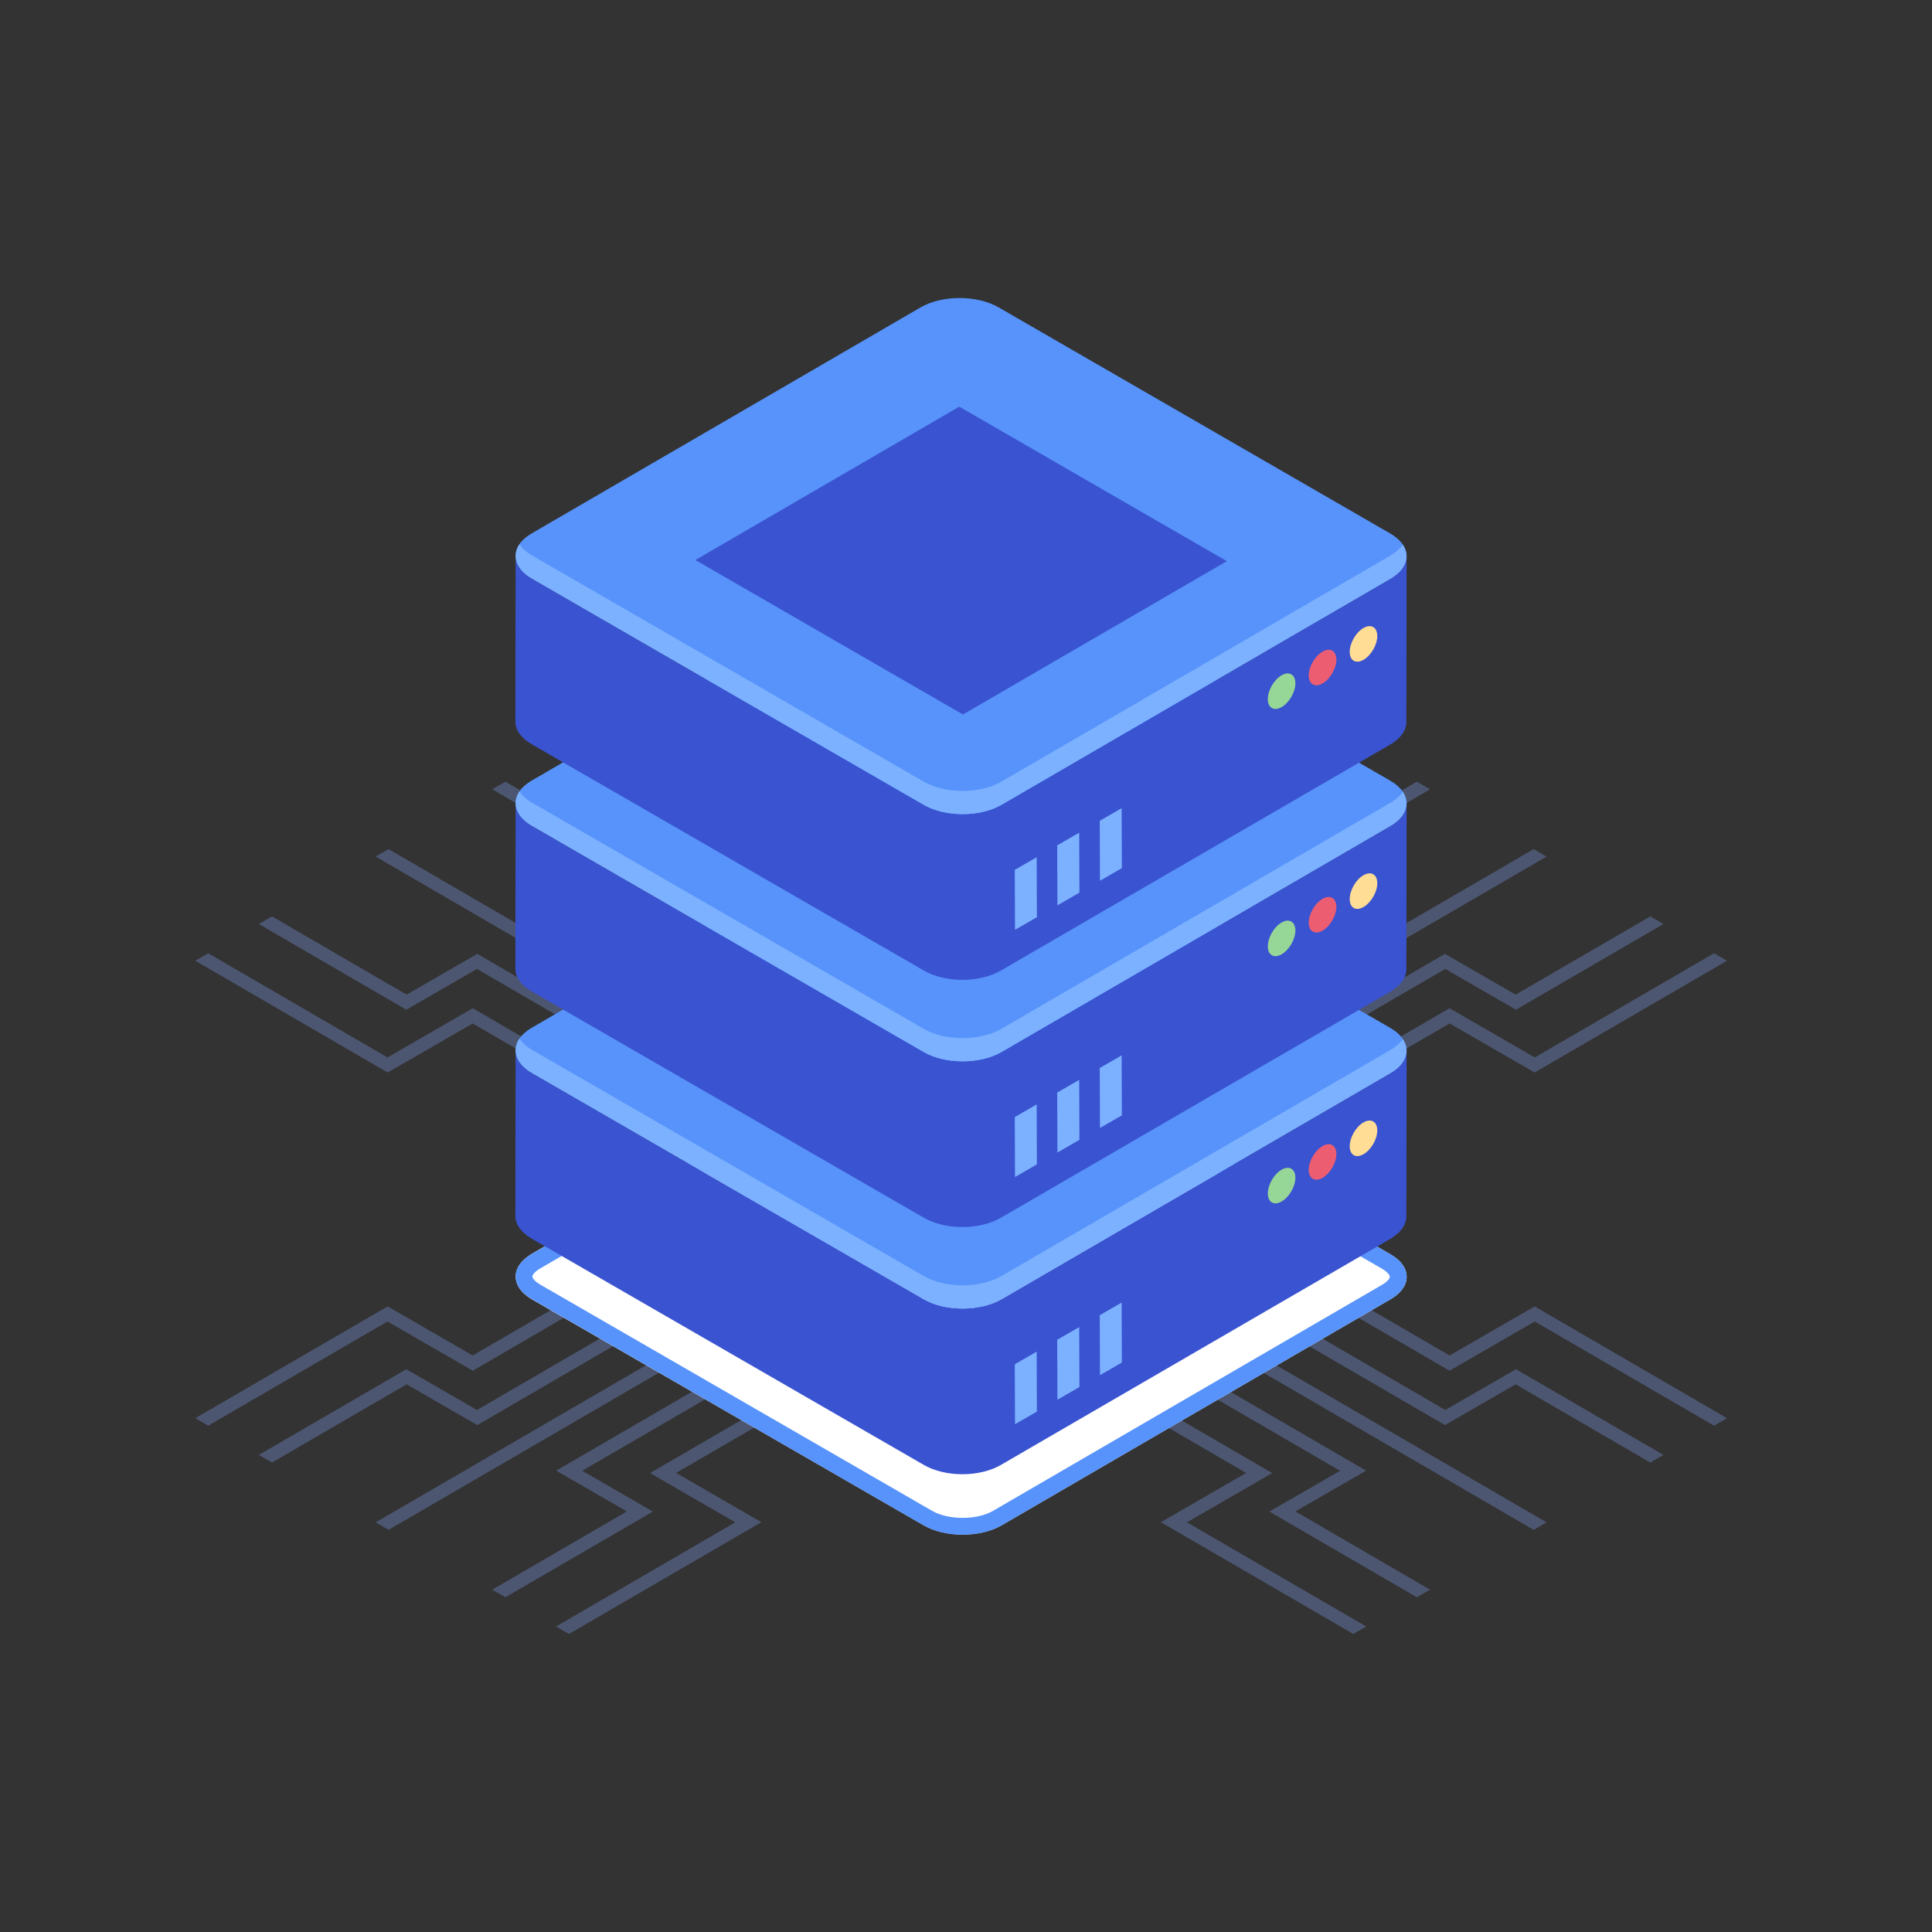 <svg width="444" height="444" fill="none" xmlns="http://www.w3.org/2000/svg"><rect width="100%" height="100%" fill="#333333" stroke="none"/><path d="M108.644 315.009L167.623 280.732L164.593 278.983L108.625 311.509L89.088 300.228L44.873 325.922L47.85 327.644L89.054 303.696L108.644 315.009Z" fill="#4C5671"/><path d="M178.934 287.264L175.904 285.514L109.612 324.037L93.376 314.665L59.485 334.359L62.516 336.109L93.449 318.133L109.684 327.505L178.934 287.264Z" fill="#4C5671"/><path d="M186.51 291.638L86.327 349.859L89.304 351.577L189.487 293.356L186.51 291.638Z" fill="#4C5671"/><path d="M133.803 338.003L200.095 299.48L197.064 297.731L127.815 337.975L144.051 347.347L113.117 365.324L116.147 367.073L150.039 347.38L133.803 338.003Z" fill="#4C5671"/><path d="M211.35 305.98L208.374 304.262L149.395 338.535L168.986 349.848L127.782 373.793L130.758 375.511L174.973 349.817L155.383 338.503L211.35 305.98Z" fill="#4C5671"/><path d="M333.119 231.703L274.14 265.979L277.17 267.729L333.138 235.203L352.675 246.484L396.89 220.789L393.913 219.068L352.709 243.016L333.119 231.703Z" fill="#4C5671"/><path d="M262.828 259.448L265.858 261.197L332.15 222.674L348.386 232.046L382.277 212.353L379.247 210.603L348.313 228.579L332.078 219.207L262.828 259.448Z" fill="#4C5671"/><path d="M255.251 255.073L355.434 196.852L352.458 195.135L252.274 253.355L255.251 255.073Z" fill="#4C5671"/><path d="M307.959 208.708L241.668 247.232L244.698 248.981L313.948 208.736L297.712 199.364L328.645 181.388L325.615 179.639L291.724 199.332L307.959 208.708Z" fill="#4C5671"/><path d="M230.411 240.732L233.388 242.449L292.367 208.177L272.776 196.864L313.98 172.919L311.003 171.201L266.789 196.895L286.38 208.209L230.411 240.732Z" fill="#4C5671"/><path d="M333.118 315.009L274.139 280.733L277.169 278.983L333.137 311.509L352.674 300.228L396.889 325.922L393.912 327.644L352.708 303.696L333.118 315.009Z" fill="#4C5671"/><path d="M262.828 287.264L265.858 285.514L332.15 324.037L348.386 314.665L382.277 334.359L379.247 336.109L348.313 318.133L332.078 327.505L262.828 287.264Z" fill="#4C5671"/><path d="M255.251 291.638L355.434 349.859L352.458 351.577L252.274 293.356L255.251 291.638Z" fill="#4C5671"/><path d="M307.959 338.003L241.668 299.48L244.698 297.731L313.948 337.975L297.712 347.347L328.645 365.324L325.615 367.073L291.724 347.38L307.959 338.003Z" fill="#4C5671"/><path d="M230.411 305.98L233.388 304.262L292.367 338.535L272.776 349.848L313.98 373.793L311.003 375.511L266.789 349.817L286.38 338.503L230.411 305.98Z" fill="#4C5671"/><path d="M108.644 231.703L167.623 265.979L164.593 267.729L108.625 235.203L89.088 246.484L44.873 220.789L47.85 219.068L89.054 243.016L108.644 231.703Z" fill="#4C5671"/><path d="M178.934 259.448L175.904 261.197L109.612 222.674L93.376 232.046L59.485 212.353L62.516 210.603L93.449 228.579L109.684 219.207L178.934 259.448Z" fill="#4C5671"/><path d="M186.51 255.073L86.327 196.852L89.304 195.135L189.487 253.355L186.51 255.073Z" fill="#4C5671"/><path d="M133.803 208.708L200.095 247.232L197.064 248.981L127.815 208.736L144.051 199.364L113.117 181.388L116.147 179.638L150.039 199.332L133.803 208.708Z" fill="#4C5671"/><path d="M211.35 240.732L208.374 242.449L149.395 208.177L168.986 196.864L127.782 172.919L130.758 171.201L174.973 196.895L155.383 208.209L211.35 240.732Z" fill="#4C5671"/><path d="M319.573 298.58L230.184 350.53C225.244 353.384 217.216 353.384 212.276 350.53L122.193 298.58C117.33 295.723 117.252 291.091 122.193 288.158L211.582 236.208C216.522 233.35 224.55 233.35 229.491 236.208L319.496 288.233C324.513 291.09 324.513 295.723 319.573 298.58Z" fill="white"/><path d="M319.517 288.215L229.486 236.235C224.55 233.386 216.522 233.363 211.579 236.235L122.173 288.192C117.228 291.068 117.294 295.715 122.23 298.565L212.262 350.545C217.239 353.417 225.225 353.417 230.17 350.545L319.576 298.588C324.52 295.716 324.494 291.088 319.517 288.215ZM317.641 295.252L228.23 347.206C224.51 349.376 217.944 349.369 214.19 347.202L124.16 295.222C122.735 294.4 122.354 293.638 122.354 293.352C122.354 293.077 122.72 292.338 124.114 291.528L213.519 239.574C215.381 238.489 217.947 237.954 220.521 237.954C223.096 237.954 225.678 238.493 227.554 239.578L317.588 291.558C318.922 292.327 319.404 293.096 319.404 293.424C319.405 293.745 318.938 294.499 317.641 295.252Z" fill="#5793FB"/><path d="M323.265 241.476L323.201 279.512C323.201 281.412 321.997 283.25 319.525 284.708L230.102 336.613C225.159 339.528 217.173 339.528 212.23 336.613L122.173 284.647C119.702 283.189 118.434 281.351 118.434 279.448L118.497 241.35C118.497 243.25 119.764 245.15 122.235 246.61L212.293 298.577C217.237 301.43 225.221 301.43 230.165 298.577L319.588 246.61C322.06 245.15 323.265 243.315 323.265 241.476Z" fill="#3A53D0"/><path d="M319.516 236.234C324.493 239.107 324.519 243.733 319.574 246.607L230.168 298.564C225.224 301.437 217.237 301.437 212.261 298.564L122.229 246.584C117.293 243.734 117.227 239.085 122.172 236.211L211.578 184.254C216.522 181.381 224.549 181.404 229.485 184.254L319.516 236.234Z" fill="#5793FB"/><path d="M319.575 241.271L230.168 293.231C225.224 296.103 217.238 296.103 212.261 293.231L122.23 241.249C120.927 240.499 120.012 239.615 119.39 238.678C117.584 241.324 118.542 244.454 122.23 246.585L212.261 298.563C217.238 301.435 225.224 301.435 230.168 298.563L319.575 246.608C323.222 244.486 324.121 241.417 322.367 238.798C321.752 239.699 320.832 240.543 319.575 241.271Z" fill="#7BB1FF"/><path d="M252.737 302.252L252.789 316.035L257.82 313.131L257.768 299.347L252.737 302.252Z" fill="#7BB1FF"/><path d="M242.961 307.896L243.012 321.68L248.068 318.76L248.017 304.976L242.961 307.896Z" fill="#7BB1FF"/><path d="M233.211 313.525L233.262 327.309L238.292 324.405L238.241 310.621L233.211 313.525Z" fill="#7BB1FF"/><path d="M323.265 184.667L323.201 222.703C323.201 224.603 321.997 226.441 319.525 227.899L230.102 279.804C225.159 282.719 217.173 282.719 212.23 279.804L122.173 227.838C119.702 226.38 118.434 224.542 118.434 222.639L118.497 184.541C118.497 186.441 119.764 188.341 122.235 189.802L212.293 241.768C217.237 244.621 225.221 244.621 230.165 241.768L319.588 189.802C322.06 188.34 323.265 186.505 323.265 184.667Z" fill="#3A53D0"/><path d="M319.516 179.424C324.493 182.298 324.519 186.924 319.574 189.797L230.168 241.754C225.224 244.627 217.237 244.627 212.261 241.754L122.229 189.774C117.293 186.925 117.227 182.275 122.172 179.402L211.578 127.445C216.522 124.571 224.549 124.594 229.485 127.445L319.516 179.424Z" fill="#5793FB"/><path d="M319.575 184.462L230.168 236.421C225.224 239.294 217.238 239.294 212.261 236.421L122.23 184.439C120.927 183.689 120.012 182.805 119.39 181.868C117.584 184.514 118.542 187.645 122.23 189.776L212.261 241.753C217.238 244.626 225.224 244.626 230.168 241.753L319.575 189.799C323.222 187.676 324.121 184.608 322.367 181.988C321.752 182.89 320.832 183.734 319.575 184.462Z" fill="#7BB1FF"/><path d="M252.737 245.442L252.789 259.226L257.82 256.322L257.768 242.537L252.737 245.442Z" fill="#7BB1FF"/><path d="M242.961 251.086L243.012 264.87L248.068 261.951L248.017 248.167L242.961 251.086Z" fill="#7BB1FF"/><path d="M233.211 256.715L233.262 270.5L238.292 267.595L238.241 253.811L233.211 256.715Z" fill="#7BB1FF"/><path d="M323.265 127.858L323.201 165.894C323.201 167.794 321.997 169.632 319.525 171.09L230.102 222.994C225.159 225.91 217.173 225.91 212.23 222.994L122.173 171.028C119.702 169.571 118.434 167.732 118.434 165.829L118.497 127.731C118.497 129.632 119.764 131.532 122.235 132.992L212.293 184.958C217.237 187.811 225.221 187.811 230.165 184.958L319.588 132.992C322.06 131.531 323.265 129.695 323.265 127.858Z" fill="#3A53D0"/><path d="M319.516 122.615C324.493 125.489 324.519 130.115 319.574 132.988L230.168 184.945C225.224 187.818 217.237 187.819 212.261 184.945L122.229 132.966C117.293 130.116 117.227 125.466 122.172 122.593L211.578 70.636C216.522 67.763 224.549 67.785 229.485 70.636L319.516 122.615Z" fill="#5793FB"/><path d="M159.81 128.7L220.451 93.46L281.943 128.962L221.297 164.201L159.81 128.7Z" fill="#3A53D0"/><path d="M319.575 127.652L230.168 179.611C225.224 182.484 217.238 182.484 212.261 179.611L122.23 127.63C120.927 126.88 120.012 125.996 119.39 125.059C117.584 127.706 118.542 130.836 122.23 132.967L212.261 184.944C217.238 187.817 225.224 187.817 230.168 184.944L319.575 132.99C323.222 130.867 324.121 127.799 322.367 125.179C321.752 126.081 320.832 126.924 319.575 127.652Z" fill="#7BB1FF"/><path d="M252.737 188.633L252.789 202.417L257.82 199.512L257.768 185.728L252.737 188.633Z" fill="#7BB1FF"/><path d="M242.961 194.277L243.012 208.061L248.068 205.141L248.017 191.358L242.961 194.277Z" fill="#7BB1FF"/><path d="M233.211 199.907L233.262 213.69L238.292 210.786L238.241 197.002L233.211 199.907Z" fill="#7BB1FF"/><path d="M294.52 268.814C292.765 269.826 291.356 272.291 291.362 274.306C291.368 276.3 292.786 277.13 294.541 276.117C296.297 275.105 297.705 272.64 297.699 270.647C297.693 268.631 296.276 267.797 294.52 268.814Z" fill="#96D696"/><path d="M303.94 263.374C302.184 264.386 300.755 266.864 300.76 268.881C300.766 270.874 302.205 271.691 303.96 270.679C305.694 269.68 307.124 267.202 307.118 265.209C307.113 263.193 305.674 262.371 303.94 263.374Z" fill="#ED5D71"/><path d="M313.339 257.948C311.583 258.96 310.175 261.425 310.181 263.44C310.187 265.434 311.603 266.265 313.359 265.252C315.115 264.24 316.524 261.775 316.518 259.782C316.511 257.766 315.094 256.932 313.339 257.948Z" fill="#FFDD94"/><path d="M294.52 212.004C292.765 213.016 291.356 215.481 291.362 217.496C291.368 219.49 292.786 220.321 294.541 219.308C296.297 218.296 297.705 215.831 297.699 213.838C297.693 211.822 296.276 210.987 294.52 212.004Z" fill="#96D696"/><path d="M303.94 206.565C302.184 207.577 300.755 210.055 300.76 212.071C300.766 214.064 302.205 214.882 303.96 213.869C305.694 212.87 307.124 210.392 307.118 208.399C307.113 206.383 305.674 205.562 303.94 206.565Z" fill="#ED5D71"/><path d="M313.339 201.139C311.583 202.151 310.175 204.616 310.181 206.632C310.187 208.625 311.603 209.456 313.359 208.443C315.115 207.431 316.524 204.966 316.518 202.973C316.511 200.957 315.094 200.122 313.339 201.139Z" fill="#FFDD94"/><path d="M294.52 155.195C292.765 156.207 291.356 158.672 291.362 160.687C291.368 162.68 292.786 163.511 294.541 162.498C296.297 161.486 297.705 159.021 297.699 157.028C297.693 155.013 296.276 154.178 294.52 155.195Z" fill="#96D696"/><path d="M303.94 149.755C302.184 150.767 300.755 153.245 300.76 155.261C300.766 157.255 302.205 158.072 303.96 157.06C305.694 156.061 307.124 153.583 307.118 151.589C307.113 149.573 305.674 148.752 303.94 149.755Z" fill="#ED5D71"/><path d="M313.339 144.33C311.583 145.342 310.175 147.807 310.181 149.822C310.187 151.815 311.603 152.646 313.359 151.633C315.115 150.621 316.524 148.156 316.518 146.163C316.511 144.148 315.094 143.313 313.339 144.33Z" fill="#FFDD94"/></svg>
